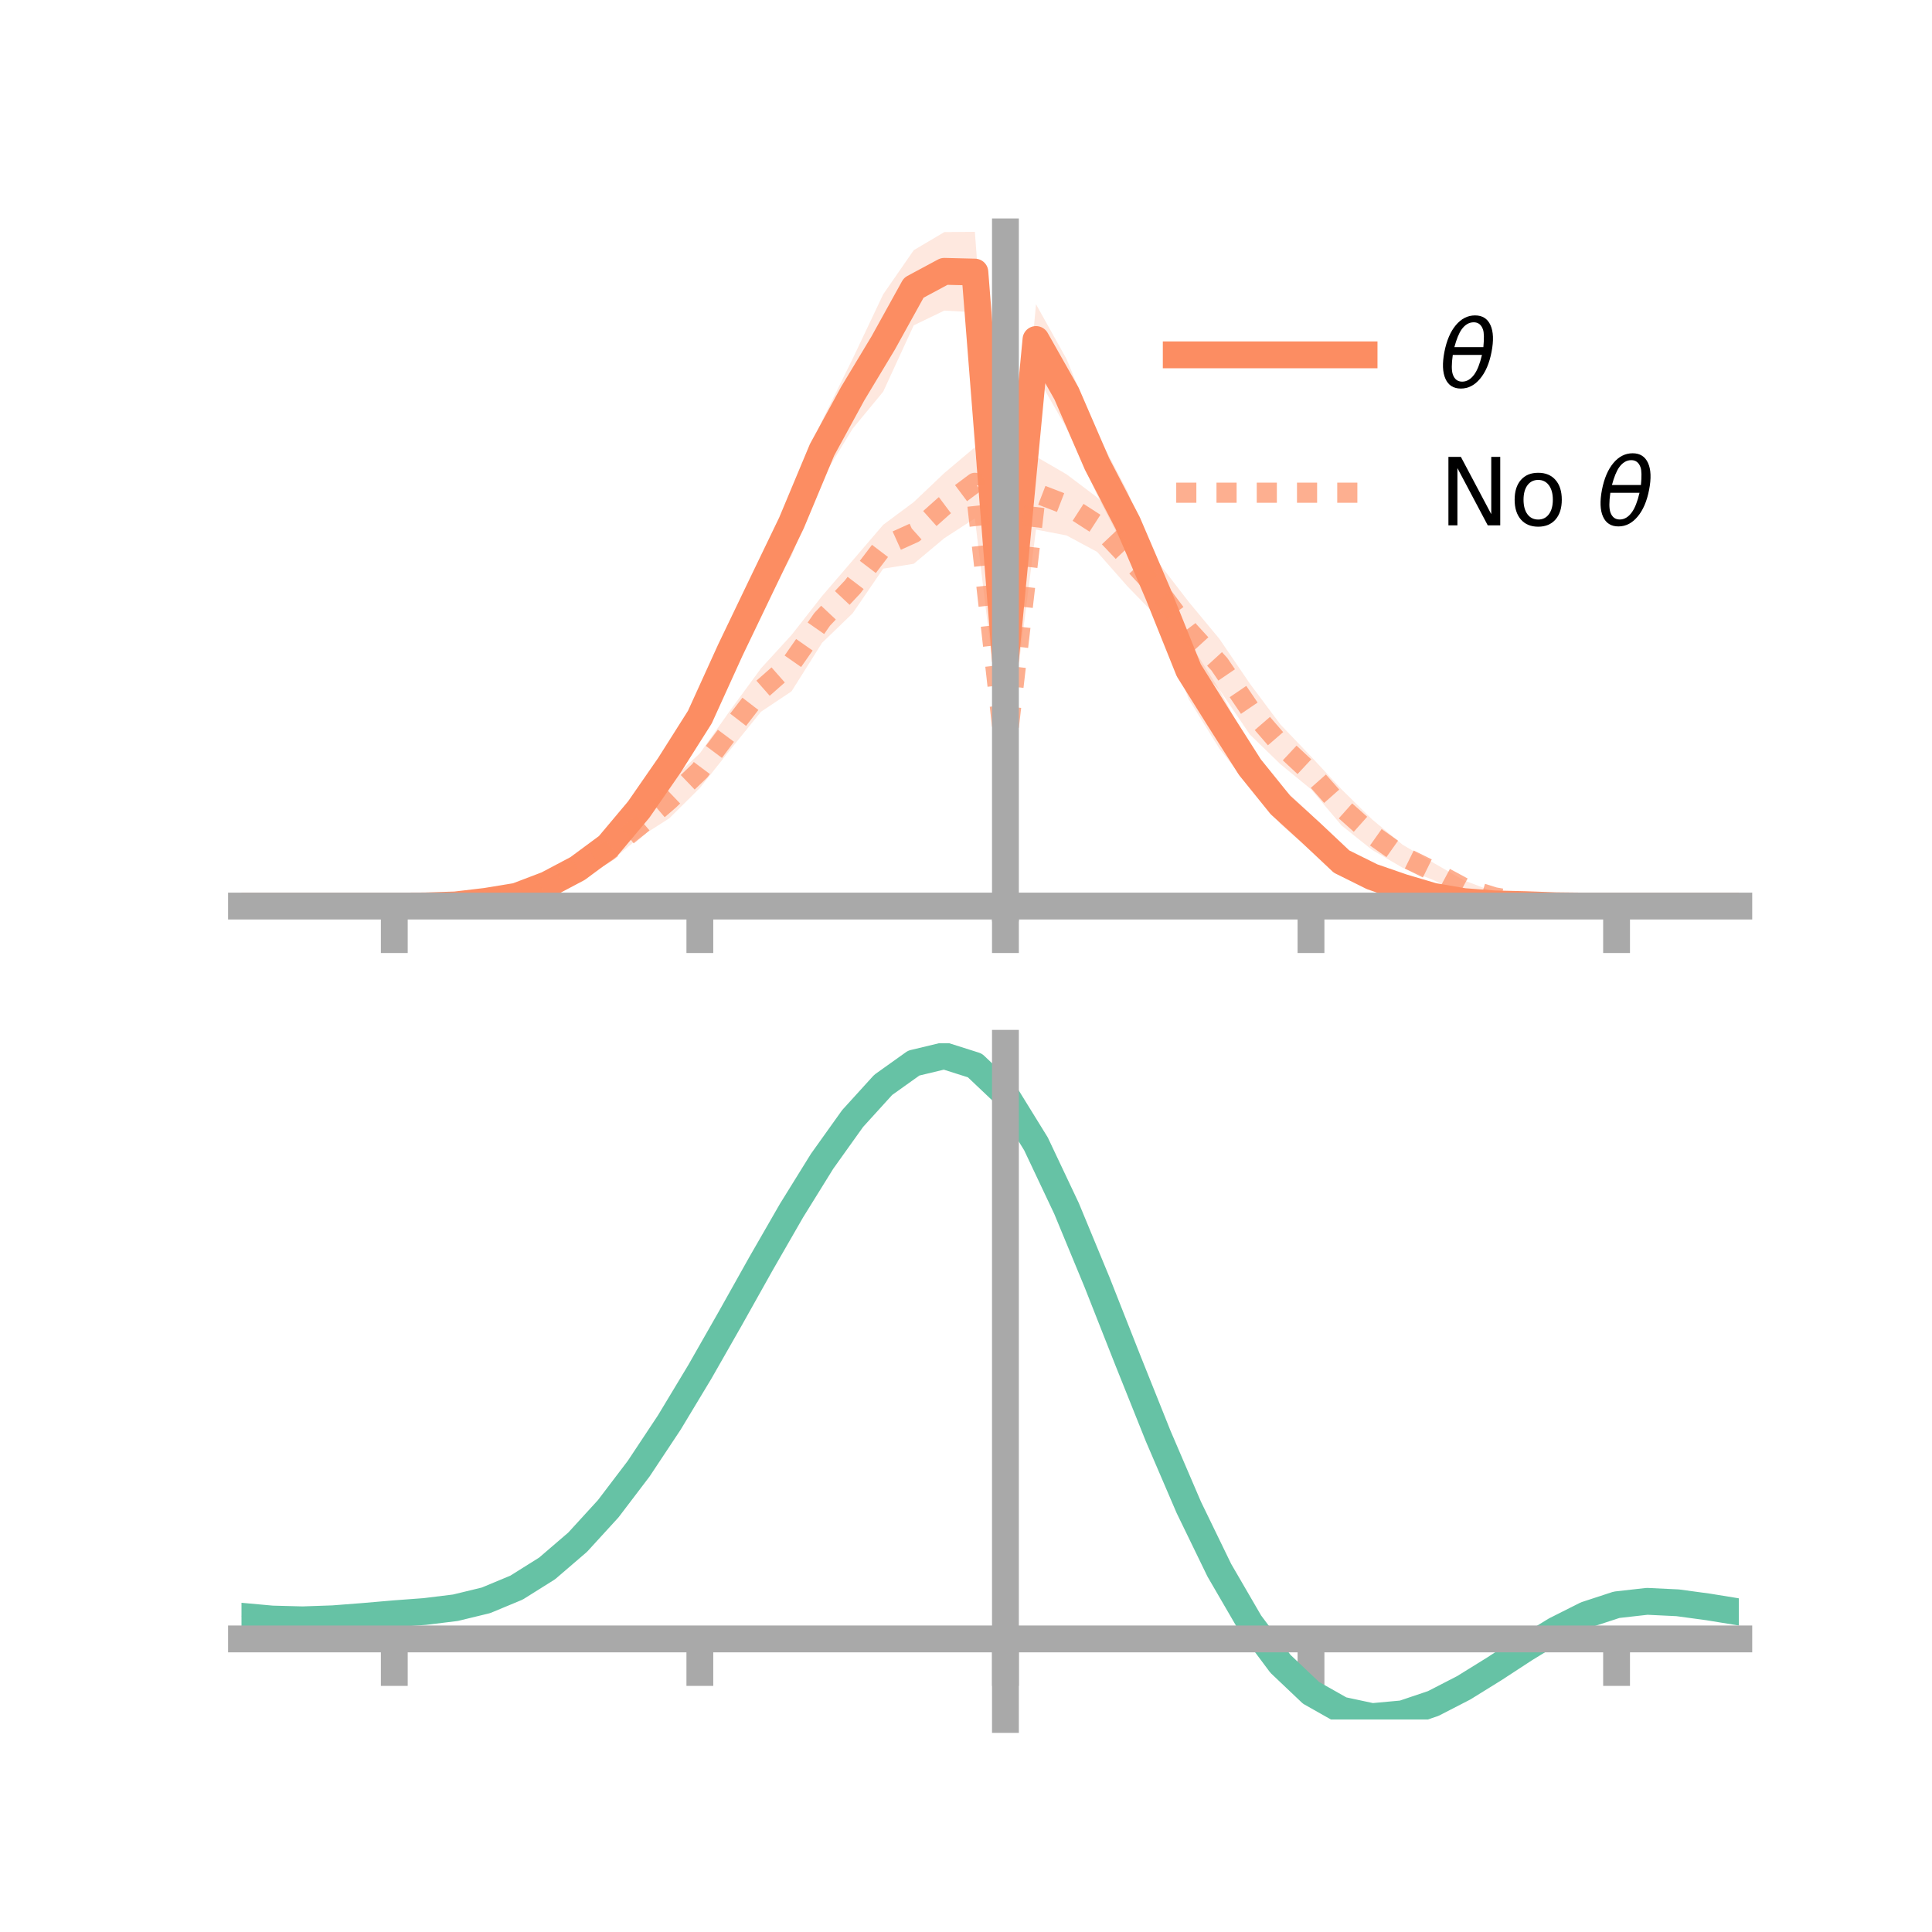 <?xml version="1.0" encoding="utf-8" standalone="no"?>
<!DOCTYPE svg PUBLIC "-//W3C//DTD SVG 1.1//EN"
  "http://www.w3.org/Graphics/SVG/1.1/DTD/svg11.dtd">
<!-- Created with matplotlib (https://matplotlib.org/) -->
<svg height="144pt" version="1.1" viewBox="0 0 144 144" width="144pt" xmlns="http://www.w3.org/2000/svg" xmlns:xlink="http://www.w3.org/1999/xlink">
 <defs>
  <style type="text/css">*{stroke-linecap:butt;stroke-linejoin:round;}</style>
 </defs>
 <g id="figure_1">
  <g id="patch_1">
   <path d="M 0 144 
L 144 144 
L 144 0 
L 0 0 
z
" style="fill:none;"/>
  </g>
  <g id="axes_1">
   <g id="patch_2">
    <path d="M 18 67.68 
L 129.6 67.68 
L 129.6 17.28 
L 18 17.28 
z
" style="fill:none;"/>
   </g>
   <g id="PolyCollection_1">
    <path clip-path="url(#pcbaa8fcddf)" d="M 18 67.532 
L 18 67.532 
L 20.278 67.532 
L 22.555 67.532 
L 24.833 67.532 
L 27.11 67.532 
L 29.388 67.532 
L 31.665 67.479 
L 33.943 67.329 
L 36.22 66.921 
L 38.498 66.422 
L 40.776 65.418 
L 43.053 64.072 
L 45.331 62.02 
L 47.608 59.12 
L 49.886 55.7 
L 52.163 52.105 
L 54.441 46.672 
L 56.718 41.84 
L 58.996 36.508 
L 61.273 31.353 
L 63.551 26.74 
L 65.829 21.935 
L 68.106 18.647 
L 70.384 17.298 
L 72.661 17.28 
L 74.939 48 
L 77.216 22.675 
L 79.494 26.759 
L 81.771 32.295 
L 84.049 36.652 
L 86.327 42.466 
L 88.604 47.796 
L 90.882 51.403 
L 93.159 55.667 
L 95.437 58.585 
L 97.714 60.698 
L 99.992 63.281 
L 102.269 64.356 
L 104.547 65.344 
L 106.824 66.36 
L 109.102 66.716 
L 111.38 67.077 
L 113.657 67.261 
L 115.935 67.398 
L 118.212 67.494 
L 120.49 67.532 
L 122.767 67.532 
L 125.045 67.532 
L 127.322 67.532 
L 129.6 67.532 
L 129.6 67.532 
L 129.6 67.532 
L 127.322 67.532 
L 125.045 67.532 
L 122.767 67.532 
L 120.49 67.533 
L 118.212 67.573 
L 115.935 67.615 
L 113.657 67.592 
L 111.38 67.665 
L 109.102 67.68 
L 106.824 67.256 
L 104.547 66.927 
L 102.269 66.338 
L 99.992 65.153 
L 97.714 63.441 
L 95.437 61.412 
L 93.159 58.687 
L 90.882 55.788 
L 88.604 52.119 
L 86.327 46.119 
L 84.049 41.295 
L 81.771 36.887 
L 79.494 31.905 
L 77.216 27.935 
L 74.939 50.409 
L 72.661 23.28 
L 70.384 23.15 
L 68.106 24.246 
L 65.829 29.192 
L 63.551 31.952 
L 61.273 35.687 
L 58.996 41.429 
L 56.718 45.553 
L 54.441 50.208 
L 52.163 54.794 
L 49.886 58.398 
L 47.608 61.553 
L 45.331 64.076 
L 43.053 65.396 
L 40.776 66.457 
L 38.498 67.189 
L 36.22 67.437 
L 33.943 67.567 
L 31.665 67.563 
L 29.388 67.532 
L 27.11 67.532 
L 24.833 67.532 
L 22.555 67.532 
L 20.278 67.532 
L 18 67.532 
z
" style="fill:#fc8d62;fill-opacity:0.2;"/>
   </g>
   <g id="PolyCollection_2">
    <path clip-path="url(#pcbaa8fcddf)" d="M 18 67.532 
L 18 67.532 
L 20.278 67.532 
L 22.555 67.532 
L 24.833 67.532 
L 27.11 67.532 
L 29.388 67.532 
L 31.665 67.465 
L 33.943 67.274 
L 36.22 66.955 
L 38.498 66.254 
L 40.776 65.401 
L 43.053 64.131 
L 45.331 62.508 
L 47.608 60.734 
L 49.886 58.261 
L 52.163 56.15 
L 54.441 52.923 
L 56.718 49.817 
L 58.996 47.329 
L 61.273 44.426 
L 63.551 41.774 
L 65.829 39.115 
L 68.106 37.422 
L 70.384 35.259 
L 72.661 33.337 
L 74.939 55.277 
L 77.216 34.03 
L 79.494 35.351 
L 81.771 37.068 
L 84.049 39.304 
L 86.327 41.906 
L 88.604 44.864 
L 90.882 47.61 
L 93.159 50.957 
L 95.437 54.001 
L 97.714 56.384 
L 99.992 58.832 
L 102.269 61.075 
L 104.547 62.965 
L 106.824 64.299 
L 109.102 65.612 
L 111.38 66.481 
L 113.657 67.045 
L 115.935 67.348 
L 118.212 67.483 
L 120.49 67.532 
L 122.767 67.532 
L 125.045 67.532 
L 127.322 67.532 
L 129.6 67.532 
L 129.6 67.532 
L 129.6 67.532 
L 127.322 67.532 
L 125.045 67.532 
L 122.767 67.532 
L 120.49 67.533 
L 118.212 67.578 
L 115.935 67.608 
L 113.657 67.502 
L 111.38 67.276 
L 109.102 66.734 
L 106.824 65.589 
L 104.547 64.68 
L 102.269 63.345 
L 99.992 61.525 
L 97.714 58.826 
L 95.437 56.959 
L 93.159 54.748 
L 90.882 51.395 
L 88.604 49.166 
L 86.327 46.058 
L 84.049 43.717 
L 81.771 41.133 
L 79.494 39.909 
L 77.216 39.47 
L 74.939 57.447 
L 72.661 38.636 
L 70.384 40.114 
L 68.106 42.021 
L 65.829 42.384 
L 63.551 45.71 
L 61.273 47.911 
L 58.996 51.528 
L 56.718 53.05 
L 54.441 55.864 
L 52.163 58.731 
L 49.886 60.99 
L 47.608 62.447 
L 45.331 64.36 
L 43.053 65.567 
L 40.776 66.364 
L 38.498 67.015 
L 36.22 67.439 
L 33.943 67.531 
L 31.665 67.564 
L 29.388 67.532 
L 27.11 67.532 
L 24.833 67.532 
L 22.555 67.532 
L 20.278 67.532 
L 18 67.532 
z
" style="fill:#fc8d62;fill-opacity:0.2;"/>
   </g>
   <g id="matplotlib.axis_1">
    <g id="xtick_1">
     <g id="line2d_1">
      <defs>
       <path d="M 0 0 
L 0 3.5 
" id="m4910f86069" style="stroke:#a9a9a9;stroke-width:2;"/>
      </defs>
      <g>
       <use style="fill:#a9a9a9;stroke:#a9a9a9;stroke-width:2;" x="29.388" xlink:href="#m4910f86069" y="67.532"/>
      </g>
     </g>
    </g>
    <g id="xtick_2">
     <g id="line2d_2">
      <g>
       <use style="fill:#a9a9a9;stroke:#a9a9a9;stroke-width:2;" x="52.163" xlink:href="#m4910f86069" y="67.532"/>
      </g>
     </g>
    </g>
    <g id="xtick_3">
     <g id="line2d_3">
      <g>
       <use style="fill:#a9a9a9;stroke:#a9a9a9;stroke-width:2;" x="74.939" xlink:href="#m4910f86069" y="67.532"/>
      </g>
     </g>
    </g>
    <g id="xtick_4">
     <g id="line2d_4">
      <g>
       <use style="fill:#a9a9a9;stroke:#a9a9a9;stroke-width:2;" x="97.714" xlink:href="#m4910f86069" y="67.532"/>
      </g>
     </g>
    </g>
    <g id="xtick_5">
     <g id="line2d_5">
      <g>
       <use style="fill:#a9a9a9;stroke:#a9a9a9;stroke-width:2;" x="120.49" xlink:href="#m4910f86069" y="67.532"/>
      </g>
     </g>
    </g>
   </g>
   <g id="matplotlib.axis_2"/>
   <g id="line2d_6">
    <path clip-path="url(#pcbaa8fcddf)" d="M 18 67.532 
L 20.278 67.532 
L 22.555 67.532 
L 24.833 67.532 
L 27.11 67.532 
L 29.388 67.532 
L 31.665 67.521 
L 33.943 67.448 
L 36.22 67.179 
L 38.498 66.805 
L 40.776 65.938 
L 43.053 64.734 
L 45.331 63.048 
L 47.608 60.337 
L 49.886 57.049 
L 52.163 53.45 
L 54.441 48.44 
L 56.718 43.696 
L 58.996 38.968 
L 61.273 33.52 
L 63.551 29.346 
L 65.829 25.563 
L 68.106 21.447 
L 70.384 20.224 
L 72.661 20.28 
L 74.939 49.204 
L 77.216 25.305 
L 79.494 29.332 
L 81.771 34.591 
L 84.049 38.974 
L 86.327 44.293 
L 88.604 49.958 
L 90.882 53.596 
L 93.159 57.177 
L 95.437 59.999 
L 97.714 62.07 
L 99.992 64.217 
L 102.269 65.347 
L 104.547 66.135 
L 106.824 66.808 
L 109.102 67.198 
L 111.38 67.371 
L 113.657 67.426 
L 115.935 67.507 
L 118.212 67.533 
L 120.49 67.532 
L 122.767 67.532 
L 125.045 67.532 
L 127.322 67.532 
L 129.6 67.532 
" style="fill:none;stroke:#fc8d62;stroke-linecap:square;stroke-width:2;"/>
   </g>
   <g id="line2d_7">
    <path clip-path="url(#pcbaa8fcddf)" d="M 18 67.532 
L 20.278 67.532 
L 22.555 67.532 
L 24.833 67.532 
L 27.11 67.532 
L 29.388 67.532 
L 31.665 67.514 
L 33.943 67.403 
L 36.22 67.197 
L 38.498 66.635 
L 40.776 65.882 
L 43.053 64.849 
L 45.331 63.434 
L 47.608 61.59 
L 49.886 59.625 
L 52.163 57.441 
L 54.441 54.393 
L 56.718 51.434 
L 58.996 49.429 
L 61.273 46.169 
L 63.551 43.742 
L 65.829 40.75 
L 68.106 39.721 
L 70.384 37.687 
L 72.661 35.986 
L 74.939 56.362 
L 77.216 36.75 
L 79.494 37.63 
L 81.771 39.1 
L 84.049 41.51 
L 86.327 43.982 
L 88.604 47.015 
L 90.882 49.503 
L 93.159 52.852 
L 95.437 55.48 
L 97.714 57.605 
L 99.992 60.178 
L 102.269 62.21 
L 104.547 63.822 
L 106.824 64.944 
L 109.102 66.173 
L 111.38 66.879 
L 113.657 67.274 
L 115.935 67.478 
L 118.212 67.53 
L 120.49 67.532 
L 122.767 67.532 
L 125.045 67.532 
L 127.322 67.532 
L 129.6 67.532 
" style="fill:none;stroke:#fc8d62;stroke-dasharray:1.5,1.5;stroke-dashoffset:0;stroke-opacity:0.7;stroke-width:1.5;"/>
   </g>
   <g id="patch_3">
    <path d="M 74.939 67.68 
L 74.939 17.28 
" style="fill:none;stroke:#a9a9a9;stroke-linecap:square;stroke-linejoin:miter;stroke-width:2;"/>
   </g>
   <g id="patch_4">
    <path d="M 129.6 67.68 
L 129.6 17.28 
" style="fill:none;"/>
   </g>
   <g id="patch_5">
    <path d="M 18 67.532 
L 129.6 67.532 
" style="fill:none;stroke:#a9a9a9;stroke-linecap:square;stroke-linejoin:miter;stroke-width:2;"/>
   </g>
   <g id="patch_6">
    <path d="M 18 17.28 
L 129.6 17.28 
" style="fill:none;"/>
   </g>
   <g id="legend_1">
    <g id="line2d_8">
     <path d="M 87.67 26.449 
L 101.67 26.449 
" style="fill:none;stroke:#fc8d62;stroke-linecap:square;stroke-width:2;"/>
    </g>
    <g id="line2d_9"/>
    <g id="text_1">
     <!-- $\theta$ -->
     <g transform="translate(107.27 28.899)scale(0.07 -0.07)">
      <defs>
       <path d="M 45.516 34.672 
L 14.453 34.672 
Q 12.359 20.062 14.5 13.875 
Q 17.188 6.25 24.469 6.25 
Q 31.781 6.25 37.359 13.922 
Q 42.234 20.656 45.516 34.672 
z
M 47.016 42.969 
Q 48.344 56.844 46.625 61.719 
Q 43.953 69.438 36.766 69.438 
Q 29.297 69.438 23.828 61.812 
Q 19.531 55.672 16.156 42.969 
z
M 38.188 76.766 
Q 49.906 76.766 54.594 66.406 
Q 59.281 56.109 55.719 37.844 
Q 52.203 19.625 43.453 9.281 
Q 34.766 -1.125 23.047 -1.125 
Q 11.281 -1.125 6.641 9.281 
Q 2 19.625 5.516 37.844 
Q 9.078 56.109 17.719 66.406 
Q 26.422 76.766 38.188 76.766 
z
" id="DejaVuSans-Oblique-952"/>
      </defs>
      <use transform="translate(0 0.234)" xlink:href="#DejaVuSans-Oblique-952"/>
     </g>
    </g>
    <g id="line2d_10">
     <path d="M 87.67 36.724 
L 101.67 36.724 
" style="fill:none;stroke:#fc8d62;stroke-dasharray:1.5,1.5;stroke-dashoffset:0;stroke-opacity:0.7;stroke-width:1.5;"/>
    </g>
    <g id="line2d_11"/>
    <g id="text_2">
     <!-- No $\theta$ -->
     <g transform="translate(107.27 39.174)scale(0.07 -0.07)">
      <defs>
       <path d="M 9.812 72.906 
L 23.094 72.906 
L 55.422 11.922 
L 55.422 72.906 
L 64.984 72.906 
L 64.984 0 
L 51.703 0 
L 19.391 60.984 
L 19.391 0 
L 9.812 0 
z
" id="DejaVuSans-78"/>
       <path d="M 30.609 48.391 
Q 23.391 48.391 19.188 42.75 
Q 14.984 37.109 14.984 27.297 
Q 14.984 17.484 19.156 11.844 
Q 23.344 6.203 30.609 6.203 
Q 37.797 6.203 41.984 11.859 
Q 46.188 17.531 46.188 27.297 
Q 46.188 37.016 41.984 42.703 
Q 37.797 48.391 30.609 48.391 
z
M 30.609 56 
Q 42.328 56 49.016 48.375 
Q 55.719 40.766 55.719 27.297 
Q 55.719 13.875 49.016 6.219 
Q 42.328 -1.422 30.609 -1.422 
Q 18.844 -1.422 12.172 6.219 
Q 5.516 13.875 5.516 27.297 
Q 5.516 40.766 12.172 48.375 
Q 18.844 56 30.609 56 
z
" id="DejaVuSans-111"/>
       <path id="DejaVuSans-32"/>
      </defs>
      <use transform="translate(0 0.234)" xlink:href="#DejaVuSans-78"/>
      <use transform="translate(74.805 0.234)" xlink:href="#DejaVuSans-111"/>
      <use transform="translate(135.986 0.234)" xlink:href="#DejaVuSans-32"/>
      <use transform="translate(167.773 0.234)" xlink:href="#DejaVuSans-Oblique-952"/>
     </g>
    </g>
   </g>
  </g>
  <g id="axes_2">
   <g id="patch_7">
    <path d="M 18 128.16 
L 129.6 128.16 
L 129.6 77.76 
L 18 77.76 
z
" style="fill:none;"/>
   </g>
   <g id="PolyCollection_3">
    <path clip-path="url(#p3c4e5c660d)" d="M 18 120.504 
L 18 120.427 
L 20.278 120.645 
L 22.555 120.705 
L 24.833 120.617 
L 27.11 120.432 
L 29.388 120.227 
L 31.665 120.053 
L 33.943 119.768 
L 36.22 119.211 
L 38.498 118.253 
L 40.776 116.802 
L 43.053 114.808 
L 45.331 112.263 
L 47.608 109.198 
L 49.886 105.682 
L 52.163 101.814 
L 54.441 97.726 
L 56.718 93.571 
L 58.996 89.524 
L 61.273 85.774 
L 63.551 82.52 
L 65.829 79.966 
L 68.106 78.313 
L 70.384 77.76 
L 72.661 78.496 
L 74.939 80.69 
L 77.216 84.433 
L 79.494 89.322 
L 81.771 94.908 
L 84.049 100.772 
L 86.327 106.549 
L 88.604 111.936 
L 90.882 116.701 
L 93.159 120.678 
L 95.437 123.77 
L 97.714 125.948 
L 99.992 127.242 
L 102.269 127.731 
L 104.547 127.529 
L 106.824 126.775 
L 109.102 125.622 
L 111.38 124.234 
L 113.657 122.773 
L 115.935 121.4 
L 118.212 120.267 
L 120.49 119.525 
L 122.767 119.271 
L 125.045 119.386 
L 127.322 119.706 
L 129.6 120.09 
L 129.6 120.195 
L 129.6 120.195 
L 127.322 119.838 
L 125.045 119.539 
L 122.767 119.437 
L 120.49 119.696 
L 118.212 120.447 
L 115.935 121.606 
L 113.657 123.023 
L 111.38 124.535 
L 109.102 125.973 
L 106.824 127.165 
L 104.547 127.945 
L 102.269 128.16 
L 99.992 127.677 
L 97.714 126.396 
L 95.437 124.255 
L 93.159 121.237 
L 90.882 117.374 
L 88.604 112.757 
L 86.327 107.537 
L 84.049 101.939 
L 81.771 96.251 
L 79.494 90.83 
L 77.216 86.083 
L 74.939 82.45 
L 72.661 80.327 
L 70.384 79.62 
L 68.106 80.159 
L 65.829 81.755 
L 63.551 84.214 
L 61.273 87.34 
L 58.996 90.935 
L 56.718 94.807 
L 54.441 98.778 
L 52.163 102.68 
L 49.886 106.368 
L 47.608 109.722 
L 45.331 112.648 
L 43.053 115.085 
L 40.776 117.004 
L 38.498 118.412 
L 36.22 119.349 
L 33.943 119.895 
L 31.665 120.17 
L 29.388 120.334 
L 27.11 120.523 
L 24.833 120.69 
L 22.555 120.761 
L 20.278 120.701 
L 18 120.504 
z
" style="fill:#66c2a5;fill-opacity:0.2;"/>
   </g>
   <g id="matplotlib.axis_3">
    <g id="xtick_6">
     <g id="line2d_12">
      <g>
       <use style="fill:#a9a9a9;stroke:#a9a9a9;stroke-width:2;" x="29.388" xlink:href="#m4910f86069" y="122.157"/>
      </g>
     </g>
    </g>
    <g id="xtick_7">
     <g id="line2d_13">
      <g>
       <use style="fill:#a9a9a9;stroke:#a9a9a9;stroke-width:2;" x="52.163" xlink:href="#m4910f86069" y="122.157"/>
      </g>
     </g>
    </g>
    <g id="xtick_8">
     <g id="line2d_14">
      <g>
       <use style="fill:#a9a9a9;stroke:#a9a9a9;stroke-width:2;" x="74.939" xlink:href="#m4910f86069" y="122.157"/>
      </g>
     </g>
    </g>
    <g id="xtick_9">
     <g id="line2d_15">
      <g>
       <use style="fill:#a9a9a9;stroke:#a9a9a9;stroke-width:2;" x="97.714" xlink:href="#m4910f86069" y="122.157"/>
      </g>
     </g>
    </g>
    <g id="xtick_10">
     <g id="line2d_16">
      <g>
       <use style="fill:#a9a9a9;stroke:#a9a9a9;stroke-width:2;" x="120.49" xlink:href="#m4910f86069" y="122.157"/>
      </g>
     </g>
    </g>
   </g>
   <g id="matplotlib.axis_4"/>
   <g id="line2d_17">
    <path clip-path="url(#p3c4e5c660d)" d="M 18 120.466 
L 20.278 120.673 
L 22.555 120.733 
L 24.833 120.654 
L 27.11 120.478 
L 29.388 120.281 
L 31.665 120.112 
L 33.943 119.832 
L 36.22 119.28 
L 38.498 118.332 
L 40.776 116.903 
L 43.053 114.947 
L 45.331 112.456 
L 47.608 109.46 
L 49.886 106.025 
L 52.163 102.247 
L 54.441 98.252 
L 56.718 94.189 
L 58.996 90.229 
L 61.273 86.557 
L 63.551 83.367 
L 65.829 80.86 
L 68.106 79.236 
L 70.384 78.69 
L 72.661 79.412 
L 74.939 81.57 
L 77.216 85.258 
L 79.494 90.076 
L 81.771 95.579 
L 84.049 101.355 
L 86.327 107.043 
L 88.604 112.347 
L 90.882 117.038 
L 93.159 120.957 
L 95.437 124.012 
L 97.714 126.172 
L 99.992 127.46 
L 102.269 127.946 
L 104.547 127.737 
L 106.824 126.97 
L 109.102 125.797 
L 111.38 124.385 
L 113.657 122.898 
L 115.935 121.503 
L 118.212 120.357 
L 120.49 119.611 
L 122.767 119.354 
L 125.045 119.463 
L 127.322 119.772 
L 129.6 120.142 
" style="fill:none;stroke:#66c2a5;stroke-linecap:square;stroke-width:2;"/>
   </g>
   <g id="patch_8">
    <path d="M 74.939 128.16 
L 74.939 77.76 
" style="fill:none;stroke:#a9a9a9;stroke-linecap:square;stroke-linejoin:miter;stroke-width:2;"/>
   </g>
   <g id="patch_9">
    <path d="M 129.6 128.16 
L 129.6 77.76 
" style="fill:none;"/>
   </g>
   <g id="patch_10">
    <path d="M 18 122.157 
L 129.6 122.157 
" style="fill:none;stroke:#a9a9a9;stroke-linecap:square;stroke-linejoin:miter;stroke-width:2;"/>
   </g>
   <g id="patch_11">
    <path d="M 18 77.76 
L 129.6 77.76 
" style="fill:none;"/>
   </g>
  </g>
 </g>
 <defs>
  <clipPath id="pcbaa8fcddf">
   <rect height="50.4" width="111.6" x="18" y="17.28"/>
  </clipPath>
  <clipPath id="p3c4e5c660d">
   <rect height="50.4" width="111.6" x="18" y="77.76"/>
  </clipPath>
 </defs>
</svg>
